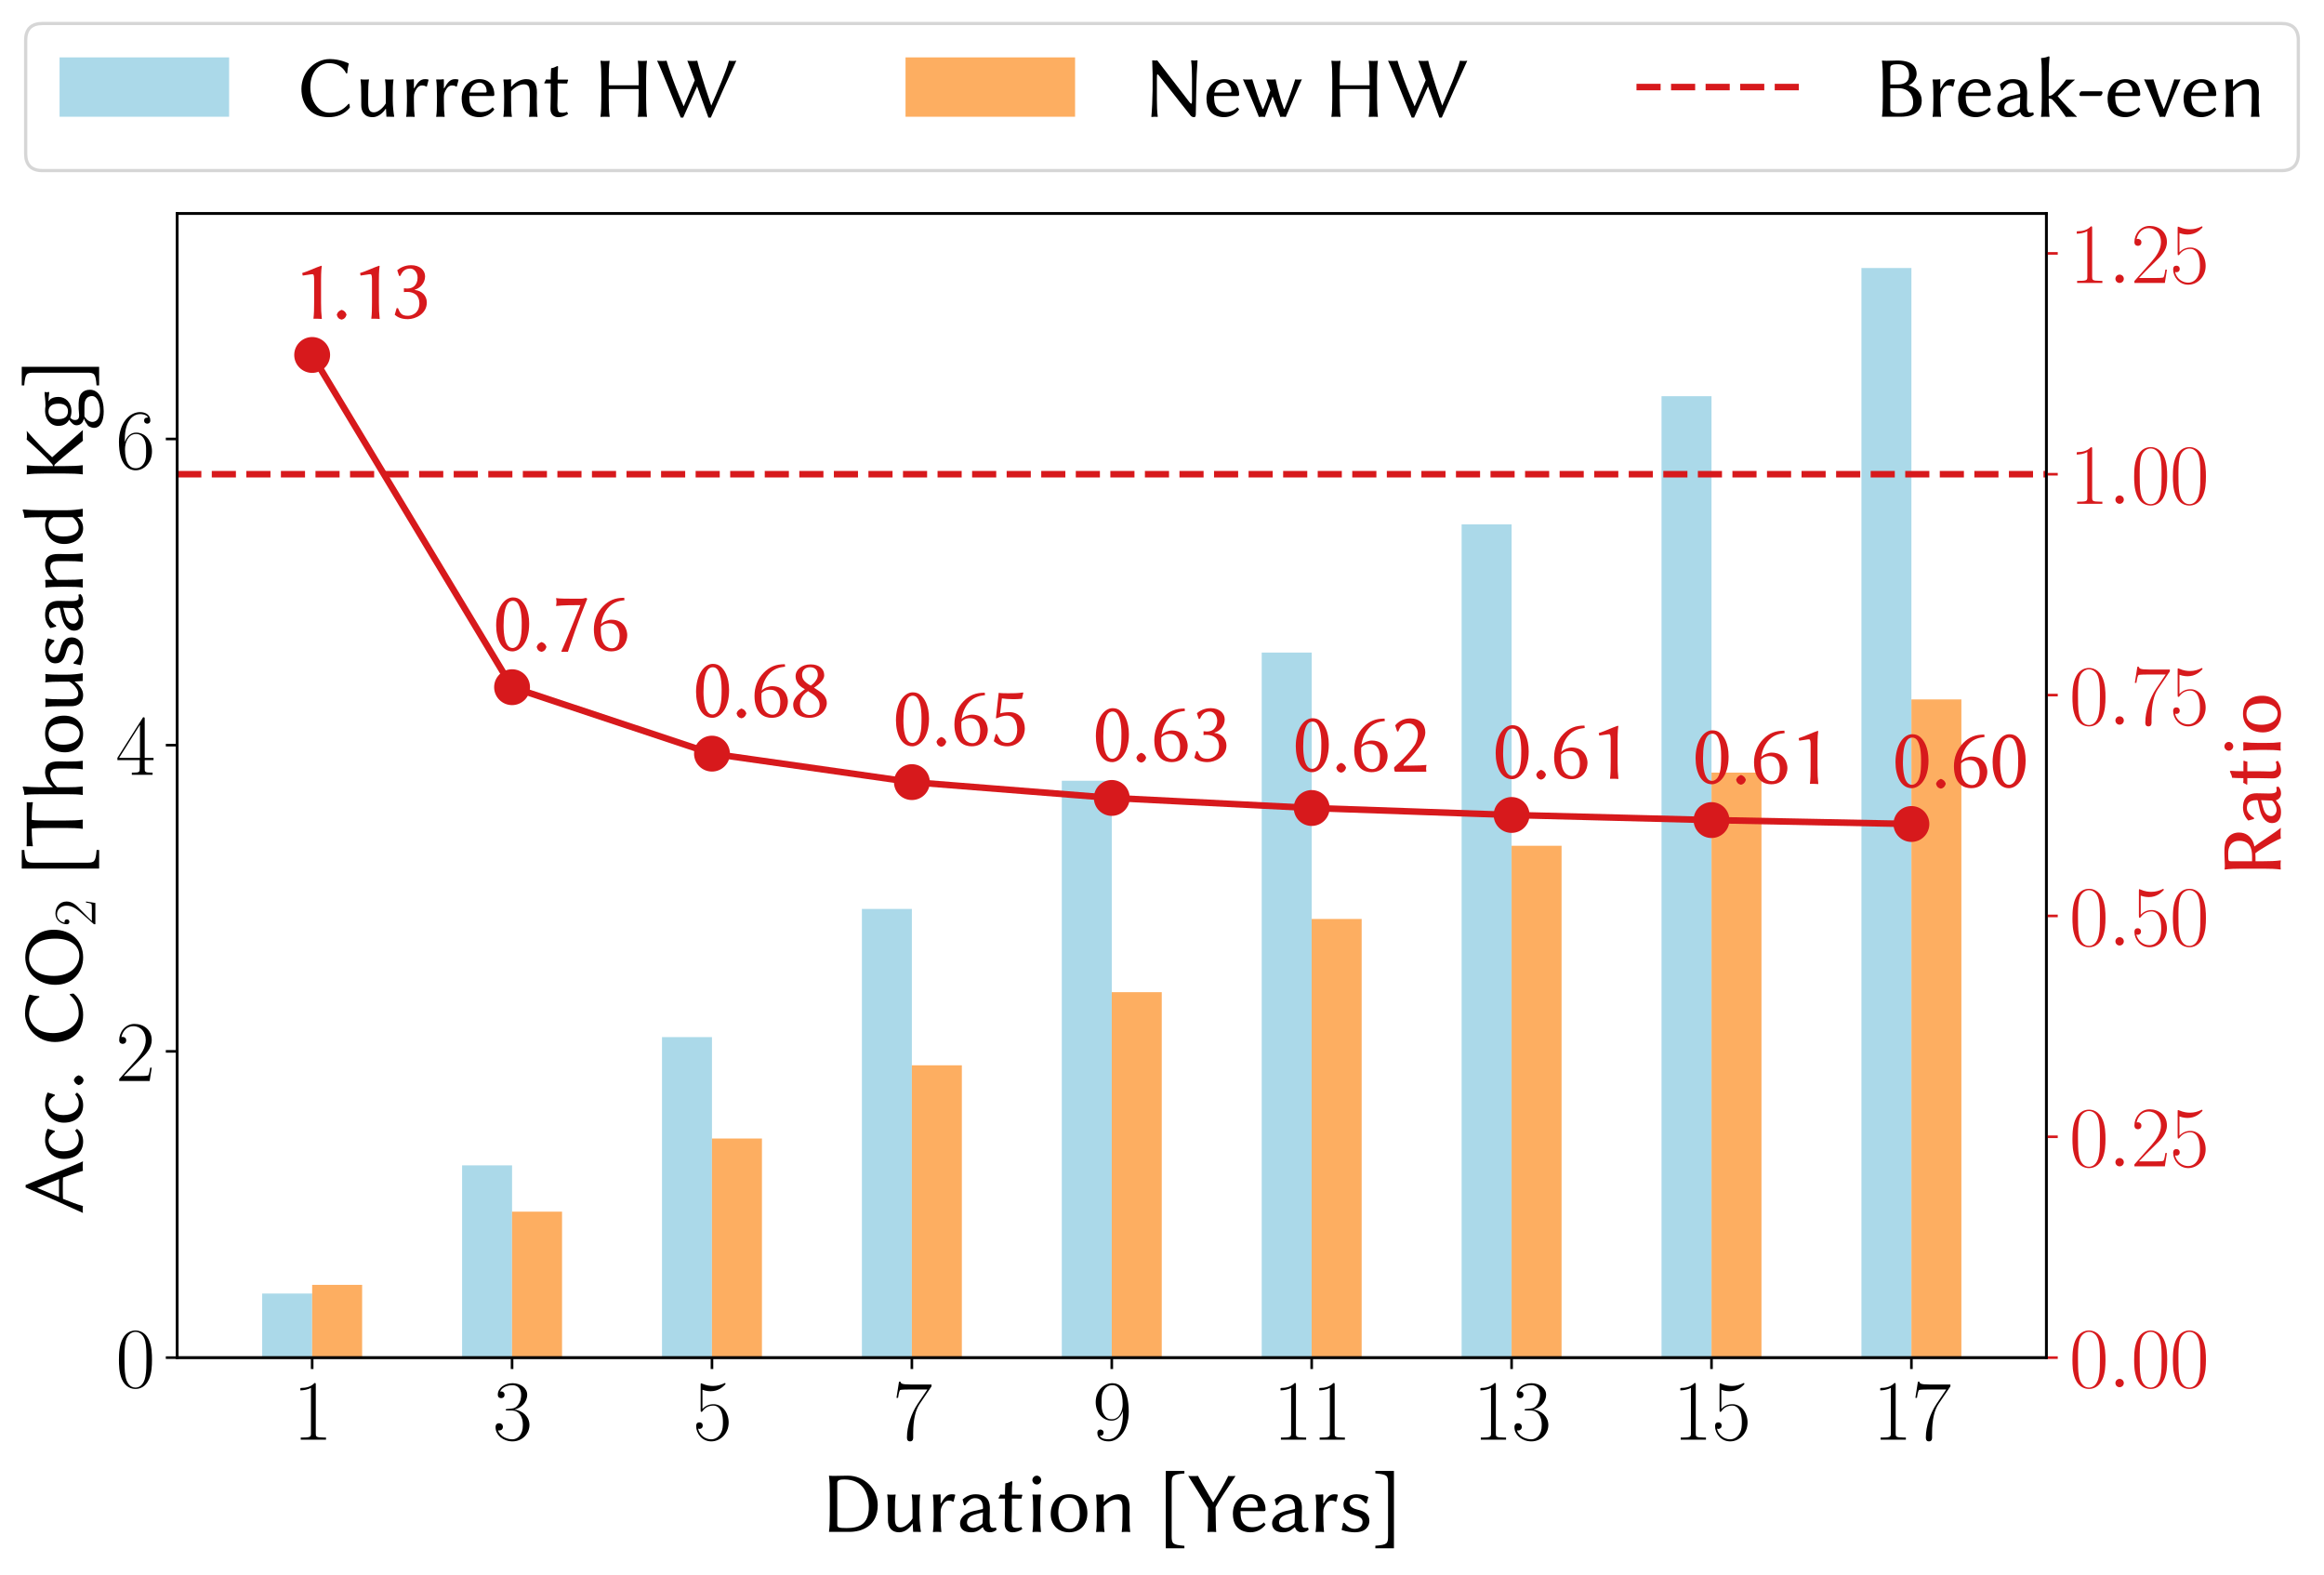<?xml version="1.0" encoding="utf-8" standalone="no"?>
<!DOCTYPE svg PUBLIC "-//W3C//DTD SVG 1.1//EN"
  "http://www.w3.org/Graphics/SVG/1.1/DTD/svg11.dtd">
<svg xmlns:xlink="http://www.w3.org/1999/xlink" width="712.8pt" height="483.08pt" viewBox="0 0 712.8 483.08" xmlns="http://www.w3.org/2000/svg" version="1.1">
 <defs>
  <style type="text/css">*{stroke-linejoin: round; stroke-linecap: butt}</style>
 </defs>
 <g id="figure_1">
  <g id="patch_1">
   <path d="M 0 483.08 
L 712.8 483.08 
L 712.8 -0 
L 0 -0 
z
" style="fill: #ffffff"/>
  </g>
  <g id="axes_1">
   <g id="patch_2">
    <path d="M 54.357 416.325 
L 627.639 416.325 
L 627.639 65.48 
L 54.357 65.48 
z
" style="fill: #ffffff"/>
   </g>
   <g id="patch_3">
    <path d="M 80.415 416.325 
L 95.744 416.325 
L 95.744 396.67 
L 80.415 396.67 
z
" clip-path="url(#p9c32735d4b)" style="fill: #abd9e9"/>
   </g>
   <g id="patch_4">
    <path d="M 141.729 416.325 
L 157.057 416.325 
L 157.057 357.36 
L 141.729 357.36 
z
" clip-path="url(#p9c32735d4b)" style="fill: #abd9e9"/>
   </g>
   <g id="patch_5">
    <path d="M 203.042 416.325 
L 218.371 416.325 
L 218.371 318.049 
L 203.042 318.049 
z
" clip-path="url(#p9c32735d4b)" style="fill: #abd9e9"/>
   </g>
   <g id="patch_6">
    <path d="M 264.356 416.325 
L 279.684 416.325 
L 279.684 278.739 
L 264.356 278.739 
z
" clip-path="url(#p9c32735d4b)" style="fill: #abd9e9"/>
   </g>
   <g id="patch_7">
    <path d="M 325.669 416.325 
L 340.998 416.325 
L 340.998 239.428 
L 325.669 239.428 
z
" clip-path="url(#p9c32735d4b)" style="fill: #abd9e9"/>
   </g>
   <g id="patch_8">
    <path d="M 386.983 416.325 
L 402.311 416.325 
L 402.311 200.118 
L 386.983 200.118 
z
" clip-path="url(#p9c32735d4b)" style="fill: #abd9e9"/>
   </g>
   <g id="patch_9">
    <path d="M 448.297 416.325 
L 463.625 416.325 
L 463.625 160.808 
L 448.297 160.808 
z
" clip-path="url(#p9c32735d4b)" style="fill: #abd9e9"/>
   </g>
   <g id="patch_10">
    <path d="M 509.61 416.325 
L 524.939 416.325 
L 524.939 121.497 
L 509.61 121.497 
z
" clip-path="url(#p9c32735d4b)" style="fill: #abd9e9"/>
   </g>
   <g id="patch_11">
    <path d="M 570.924 416.325 
L 586.252 416.325 
L 586.252 82.187 
L 570.924 82.187 
z
" clip-path="url(#p9c32735d4b)" style="fill: #abd9e9"/>
   </g>
   <g id="patch_12">
    <path d="M 95.744 416.325 
L 111.072 416.325 
L 111.072 394.017 
L 95.744 394.017 
z
" clip-path="url(#p9c32735d4b)" style="fill: #fdae61"/>
   </g>
   <g id="patch_13">
    <path d="M 157.057 416.325 
L 172.386 416.325 
L 172.386 371.576 
L 157.057 371.576 
z
" clip-path="url(#p9c32735d4b)" style="fill: #fdae61"/>
   </g>
   <g id="patch_14">
    <path d="M 218.371 416.325 
L 233.699 416.325 
L 233.699 349.135 
L 218.371 349.135 
z
" clip-path="url(#p9c32735d4b)" style="fill: #fdae61"/>
   </g>
   <g id="patch_15">
    <path d="M 279.684 416.325 
L 295.013 416.325 
L 295.013 326.694 
L 279.684 326.694 
z
" clip-path="url(#p9c32735d4b)" style="fill: #fdae61"/>
   </g>
   <g id="patch_16">
    <path d="M 340.998 416.325 
L 356.326 416.325 
L 356.326 304.253 
L 340.998 304.253 
z
" clip-path="url(#p9c32735d4b)" style="fill: #fdae61"/>
   </g>
   <g id="patch_17">
    <path d="M 402.311 416.325 
L 417.64 416.325 
L 417.64 281.813 
L 402.311 281.813 
z
" clip-path="url(#p9c32735d4b)" style="fill: #fdae61"/>
   </g>
   <g id="patch_18">
    <path d="M 463.625 416.325 
L 478.953 416.325 
L 478.953 259.372 
L 463.625 259.372 
z
" clip-path="url(#p9c32735d4b)" style="fill: #fdae61"/>
   </g>
   <g id="patch_19">
    <path d="M 524.939 416.325 
L 540.267 416.325 
L 540.267 236.931 
L 524.939 236.931 
z
" clip-path="url(#p9c32735d4b)" style="fill: #fdae61"/>
   </g>
   <g id="patch_20">
    <path d="M 586.252 416.325 
L 601.58 416.325 
L 601.58 214.49 
L 586.252 214.49 
z
" clip-path="url(#p9c32735d4b)" style="fill: #fdae61"/>
   </g>
   <g id="matplotlib.axis_1">
    <g id="xtick_1">
     <g id="line2d_1">
      <defs>
       <path id="m57092af7a9" d="M 0 0 
L 0 3.5 
" style="stroke: #000000; stroke-width: 0.8"/>
      </defs>
      <g>
       <use xlink:href="#m57092af7a9" x="95.744" y="416.325" style="stroke: #000000; stroke-width: 0.8"/>
      </g>
     </g>
     <g id="text_1">
      <!-- $\mathdefault{1}$ -->
      <g transform="translate(89.804 441.489) scale(0.26 -0.26)">
       <defs>
        <path id="CMR17-31" d="M 1702 4058 
C 1702 4192 1696 4192 1606 4192 
C 1357 3916 979 3827 621 3827 
C 602 3827 570 3827 563 3808 
C 557 3795 557 3782 557 3648 
C 755 3648 1088 3686 1344 3839 
L 1344 461 
C 1344 236 1331 160 781 160 
L 589 160 
L 589 0 
C 896 0 1216 0 1523 0 
C 1830 0 2150 0 2458 0 
L 2458 160 
L 2266 160 
C 1715 160 1702 230 1702 458 
L 1702 4058 
z
" transform="scale(0.016)"/>
       </defs>
       <use xlink:href="#CMR17-31" transform="scale(0.996)"/>
      </g>
     </g>
    </g>
    <g id="xtick_2">
     <g id="line2d_2">
      <g>
       <use xlink:href="#m57092af7a9" x="157.057" y="416.325" style="stroke: #000000; stroke-width: 0.8"/>
      </g>
     </g>
     <g id="text_2">
      <!-- $\mathdefault{3}$ -->
      <g transform="translate(151.117 441.489) scale(0.26 -0.26)">
       <defs>
        <path id="CMR17-33" d="M 1414 2157 
C 1984 2157 2234 1662 2234 1090 
C 2234 320 1824 25 1453 25 
C 1114 25 563 194 390 693 
C 422 680 454 680 486 680 
C 640 680 755 782 755 948 
C 755 1133 614 1216 486 1216 
C 378 1216 211 1165 211 926 
C 211 335 787 -128 1466 -128 
C 2176 -128 2720 430 2720 1085 
C 2720 1707 2208 2157 1600 2227 
C 2086 2328 2554 2756 2554 3329 
C 2554 3820 2048 4179 1472 4179 
C 890 4179 378 3829 378 3329 
C 378 3110 544 3072 627 3072 
C 762 3072 877 3155 877 3321 
C 877 3486 762 3569 627 3569 
C 602 3569 570 3569 544 3557 
C 730 3959 1235 4032 1459 4032 
C 1683 4032 2106 3925 2106 3320 
C 2106 3143 2080 2828 1862 2550 
C 1670 2304 1453 2304 1242 2284 
C 1210 2284 1062 2269 1037 2269 
C 992 2263 966 2257 966 2208 
C 966 2163 973 2157 1101 2157 
L 1414 2157 
z
" transform="scale(0.016)"/>
       </defs>
       <use xlink:href="#CMR17-33" transform="scale(0.996)"/>
      </g>
     </g>
    </g>
    <g id="xtick_3">
     <g id="line2d_3">
      <g>
       <use xlink:href="#m57092af7a9" x="218.371" y="416.325" style="stroke: #000000; stroke-width: 0.8"/>
      </g>
     </g>
     <g id="text_3">
      <!-- $\mathdefault{5}$ -->
      <g transform="translate(212.431 441.489) scale(0.26 -0.26)">
       <defs>
        <path id="CMR17-35" d="M 730 3692 
C 794 3666 1056 3584 1325 3584 
C 1920 3584 2246 3911 2432 4100 
C 2432 4157 2432 4192 2394 4192 
C 2387 4192 2374 4192 2323 4163 
C 2099 4058 1837 3973 1517 3973 
C 1325 3973 1037 3999 723 4139 
C 653 4171 640 4171 634 4171 
C 602 4171 595 4164 595 4037 
L 595 2203 
C 595 2089 595 2057 659 2057 
C 691 2057 704 2070 736 2114 
C 941 2401 1222 2522 1542 2522 
C 1766 2522 2246 2382 2246 1289 
C 2246 1085 2246 715 2054 421 
C 1894 159 1645 25 1370 25 
C 947 25 518 320 403 814 
C 429 807 480 795 506 795 
C 589 795 749 840 749 1038 
C 749 1210 627 1280 506 1280 
C 358 1280 262 1190 262 1011 
C 262 454 704 -128 1382 -128 
C 2042 -128 2669 440 2669 1264 
C 2669 2030 2170 2624 1549 2624 
C 1222 2624 947 2503 730 2274 
L 730 3692 
z
" transform="scale(0.016)"/>
       </defs>
       <use xlink:href="#CMR17-35" transform="scale(0.996)"/>
      </g>
     </g>
    </g>
    <g id="xtick_4">
     <g id="line2d_4">
      <g>
       <use xlink:href="#m57092af7a9" x="279.684" y="416.325" style="stroke: #000000; stroke-width: 0.8"/>
      </g>
     </g>
     <g id="text_4">
      <!-- $\mathdefault{7}$ -->
      <g transform="translate(273.745 441.489) scale(0.26 -0.26)">
       <defs>
        <path id="CMR17-37" d="M 2886 3941 
L 2886 4081 
L 1382 4081 
C 634 4081 621 4165 595 4288 
L 480 4288 
L 294 3094 
L 410 3094 
C 429 3215 474 3540 550 3661 
C 589 3712 1062 3712 1171 3712 
L 2579 3712 
L 1869 2661 
C 1395 1954 1069 999 1069 165 
C 1069 89 1069 -128 1299 -128 
C 1530 -128 1530 89 1530 171 
L 1530 465 
C 1530 1508 1709 2196 2003 2636 
L 2886 3941 
z
" transform="scale(0.016)"/>
       </defs>
       <use xlink:href="#CMR17-37" transform="scale(0.996)"/>
      </g>
     </g>
    </g>
    <g id="xtick_5">
     <g id="line2d_5">
      <g>
       <use xlink:href="#m57092af7a9" x="340.998" y="416.325" style="stroke: #000000; stroke-width: 0.8"/>
      </g>
     </g>
     <g id="text_5">
      <!-- $\mathdefault{9}$ -->
      <g transform="translate(335.058 441.489) scale(0.26 -0.26)">
       <defs>
        <path id="CMR17-39" d="M 2253 1864 
C 2253 464 1670 31 1190 31 
C 1043 31 685 31 538 294 
C 704 268 826 357 826 518 
C 826 692 685 749 595 749 
C 538 749 365 723 365 506 
C 365 71 742 -128 1203 -128 
C 1939 -128 2688 674 2688 2073 
C 2688 3817 1971 4179 1485 4179 
C 851 4179 243 3628 243 2778 
C 243 1991 762 1408 1414 1408 
C 1952 1408 2189 1903 2253 2112 
L 2253 1864 
z
M 1427 1510 
C 1254 1510 1011 1542 813 1922 
C 678 2169 678 2461 678 2771 
C 678 3146 678 3405 858 3684 
C 947 3817 1114 4032 1485 4032 
C 2240 4032 2240 2885 2240 2632 
C 2240 2182 2035 1510 1427 1510 
z
" transform="scale(0.016)"/>
       </defs>
       <use xlink:href="#CMR17-39" transform="scale(0.996)"/>
      </g>
     </g>
    </g>
    <g id="xtick_6">
     <g id="line2d_6">
      <g>
       <use xlink:href="#m57092af7a9" x="402.311" y="416.325" style="stroke: #000000; stroke-width: 0.8"/>
      </g>
     </g>
     <g id="text_6">
      <!-- $\mathdefault{11}$ -->
      <g transform="translate(390.432 441.489) scale(0.26 -0.26)">
       <use xlink:href="#CMR17-31" transform="scale(0.996)"/>
       <use xlink:href="#CMR17-31" transform="translate(45.69 0) scale(0.996)"/>
      </g>
     </g>
    </g>
    <g id="xtick_7">
     <g id="line2d_7">
      <g>
       <use xlink:href="#m57092af7a9" x="463.625" y="416.325" style="stroke: #000000; stroke-width: 0.8"/>
      </g>
     </g>
     <g id="text_7">
      <!-- $\mathdefault{13}$ -->
      <g transform="translate(451.745 441.489) scale(0.26 -0.26)">
       <use xlink:href="#CMR17-31" transform="scale(0.996)"/>
       <use xlink:href="#CMR17-33" transform="translate(45.69 0) scale(0.996)"/>
      </g>
     </g>
    </g>
    <g id="xtick_8">
     <g id="line2d_8">
      <g>
       <use xlink:href="#m57092af7a9" x="524.939" y="416.325" style="stroke: #000000; stroke-width: 0.8"/>
      </g>
     </g>
     <g id="text_8">
      <!-- $\mathdefault{15}$ -->
      <g transform="translate(513.059 441.489) scale(0.26 -0.26)">
       <use xlink:href="#CMR17-31" transform="scale(0.996)"/>
       <use xlink:href="#CMR17-35" transform="translate(45.69 0) scale(0.996)"/>
      </g>
     </g>
    </g>
    <g id="xtick_9">
     <g id="line2d_9">
      <g>
       <use xlink:href="#m57092af7a9" x="586.252" y="416.325" style="stroke: #000000; stroke-width: 0.8"/>
      </g>
     </g>
     <g id="text_9">
      <!-- $\mathdefault{17}$ -->
      <g transform="translate(574.373 441.489) scale(0.26 -0.26)">
       <use xlink:href="#CMR17-31" transform="scale(0.996)"/>
       <use xlink:href="#CMR17-37" transform="translate(45.69 0) scale(0.996)"/>
      </g>
     </g>
    </g>
    <g id="text_10">
     <!-- Duration [Years] -->
     <g transform="translate(251.763 469.767) scale(0.26 -0.26)">
      <defs>
       <path id="LinBiolinumT-44" d="M 1216 538 
L 1216 3622 
C 1216 3846 1440 3878 1754 3878 
C 3136 3878 3552 2816 3552 1830 
C 3552 538 2816 282 1914 282 
C 1286 282 1216 334 1216 538 
z
M 941 4141 
C 723 4141 614 4160 614 4160 
L 602 4141 
C 653 3775 666 3338 666 2857 
L 666 1284 
C 666 803 653 346 602 0 
L 608 0 
C 608 0 717 0 941 0 
C 1395 0 1453 0 2112 0 
C 3014 0 4211 410 4211 1984 
C 4211 3174 3226 4160 1997 4160 
C 1587 4160 1350 4141 941 4141 
z
" transform="scale(0.016)"/>
       <path id="LinBiolinumT-75" d="M 2336 590 
L 2362 571 
L 2394 0 
C 2394 0 2400 0 2419 0 
C 2502 0 2579 0 2675 0 
C 2752 0 2874 0 2957 -4 
L 2970 15 
C 2918 290 2861 761 2861 1240 
L 2861 1604 
C 2861 2082 2867 2415 2918 2752 
L 2906 2765 
C 2829 2752 2682 2752 2605 2752 
C 2528 2752 2381 2752 2304 2772 
L 2291 2752 
C 2342 2392 2349 2094 2349 1613 
L 2349 992 
C 2157 669 1786 327 1472 327 
C 1254 327 1043 397 1043 986 
L 1043 1613 
C 1043 2088 1050 2417 1101 2752 
L 1088 2765 
C 1011 2752 864 2752 787 2752 
C 710 2752 563 2752 486 2772 
L 474 2752 
C 525 2391 531 2092 531 1611 
L 531 849 
C 531 412 736 -32 1370 -32 
C 1766 -32 2125 263 2336 590 
z
" transform="scale(0.016)"/>
       <path id="LinBiolinumT-72" d="M 1069 2114 
L 1069 2718 
C 1069 2765 1062 2778 1030 2778 
C 890 2752 659 2752 512 2759 
L 499 2739 
C 544 2466 557 1981 557 1503 
L 557 1152 
C 557 675 550 350 499 6 
L 512 -13 
C 589 0 736 0 813 0 
C 890 0 1037 0 1114 -13 
L 1126 6 
C 1082 366 1069 662 1069 1141 
L 1069 1470 
C 1069 1734 1152 1886 1286 2095 
C 1382 2233 1523 2315 1645 2315 
C 1773 2315 1894 2303 1978 2227 
L 2029 2240 
L 2157 2738 
L 2131 2755 
C 2022 2776 2016 2784 1901 2784 
C 1555 2784 1370 2586 1088 2101 
L 1069 2114 
z
" transform="scale(0.016)"/>
       <path id="LinBiolinumT-61" d="M 1984 1442 
L 1958 700 
C 1958 619 1920 576 1869 538 
C 1690 407 1472 295 1280 295 
C 992 295 806 482 806 675 
C 806 956 941 1168 1440 1299 
L 1984 1442 
z
M 1984 339 
C 2061 90 2246 -32 2483 -32 
C 2643 -32 2842 6 2995 167 
L 2944 326 
C 2874 301 2822 295 2771 295 
C 2707 295 2624 301 2586 339 
C 2522 395 2477 551 2477 826 
C 2477 1008 2496 1702 2496 1771 
C 2496 2614 1926 2784 1440 2784 
C 954 2784 659 2547 499 2414 
L 480 2389 
L 589 1971 
L 672 1965 
C 851 2245 1069 2495 1376 2495 
C 1606 2495 1990 2464 1990 1760 
C 1990 1716 1965 1692 1946 1685 
L 1350 1554 
C 698 1409 288 1071 288 645 
C 288 181 614 -32 1088 -32 
C 1440 -32 1619 51 1958 339 
L 1984 339 
z
" transform="scale(0.016)"/>
       <path id="LinBiolinumT-74" d="M 608 2752 
C 480 2752 339 2752 262 2765 
C 218 2663 186 2599 122 2502 
L 154 2464 
C 262 2464 461 2464 608 2464 
L 608 1599 
C 608 1219 589 764 589 575 
C 589 164 858 -32 1152 -32 
C 1421 -32 1626 31 1894 203 
L 1818 361 
C 1619 285 1472 285 1312 310 
C 1158 335 1101 487 1101 828 
C 1101 1018 1120 1289 1120 1668 
L 1120 2464 
L 1363 2464 
C 1517 2464 1741 2464 1824 2458 
C 1843 2561 1862 2624 1901 2720 
L 1869 2752 
C 1754 2752 1568 2752 1421 2752 
L 1120 2752 
C 1120 3233 1126 3317 1152 3689 
C 1152 3734 1133 3753 1094 3753 
C 934 3689 858 3618 646 3593 
L 634 3573 
C 621 3349 608 3124 608 2752 
z
" transform="scale(0.016)"/>
       <path id="LinBiolinumT-69" d="M 512 3833 
C 512 3660 666 3506 838 3506 
C 1011 3506 1165 3660 1165 3833 
C 1165 4006 1011 4160 838 4160 
C 666 4160 512 4006 512 3833 
z
M 576 1506 
L 576 1155 
C 576 676 563 351 518 6 
L 531 -13 
C 608 0 755 0 832 0 
C 909 0 1056 0 1133 -13 
L 1146 6 
C 1101 370 1088 670 1088 1155 
L 1088 1609 
C 1088 2088 1107 2318 1146 2707 
C 1146 2759 1139 2765 1088 2765 
C 941 2752 666 2752 531 2765 
L 518 2745 
C 557 2471 576 1985 576 1506 
z
" transform="scale(0.016)"/>
       <path id="LinBiolinumT-6f" d="M 243 1316 
C 243 563 749 -32 1600 -32 
C 2445 -32 2957 551 2957 1373 
C 2957 2226 2490 2784 1626 2784 
C 787 2784 243 2207 243 1316 
z
M 1581 2527 
C 2259 2527 2394 2015 2394 1260 
C 2394 668 2086 224 1658 224 
C 979 224 806 942 806 1423 
C 806 1966 979 2527 1581 2527 
z
" transform="scale(0.016)"/>
       <path id="LinBiolinumT-6e" d="M 2944 1144 
C 2944 1348 2957 1581 2957 1784 
C 2957 2442 2739 2784 2163 2784 
C 1920 2784 1466 2688 1056 2210 
L 1043 2231 
L 1043 2717 
C 1043 2765 1037 2778 1005 2778 
C 864 2752 634 2752 486 2759 
L 474 2739 
C 518 2466 531 1981 531 1503 
L 531 1152 
C 531 675 525 350 474 6 
L 486 -13 
C 563 0 710 0 787 0 
C 864 0 1011 0 1088 -13 
L 1101 6 
C 1050 366 1043 662 1043 1142 
L 1043 1881 
C 1370 2260 1741 2399 1971 2399 
C 2298 2399 2432 2273 2432 1761 
L 2432 1142 
C 2432 668 2419 347 2374 6 
L 2387 -13 
C 2464 0 2611 0 2688 0 
C 2765 0 2912 0 2989 -13 
L 3002 6 
C 2950 367 2944 664 2944 1144 
z
" transform="scale(0.016)"/>
       <path id="LinBiolinumT-5b" d="M 704 -1216 
L 2080 -1216 
L 2080 -1030 
C 1197 -960 1139 -864 1139 -307 
L 1139 3604 
C 1139 4160 1203 4256 2080 4320 
L 2080 4512 
L 704 4512 
L 704 -1216 
z
" transform="scale(0.016)"/>
       <path id="LinBiolinumT-59" d="M 2131 1828 
C 2394 2338 2835 2963 3610 4141 
C 3526 4128 3418 4128 3341 4128 
C 3258 4128 3149 4128 3072 4141 
C 2752 3472 2323 2758 1952 2179 
C 1549 2873 1178 3472 832 4141 
C 723 4128 576 4128 467 4128 
C 358 4128 211 4128 102 4141 
C 358 3758 1338 2178 1581 1764 
C 1581 1137 1568 339 1536 -13 
C 1613 0 1779 0 1856 0 
C 1933 0 2099 0 2176 -13 
C 2150 294 2138 1195 2131 1828 
z
" transform="scale(0.016)"/>
       <path id="LinBiolinumT-65" d="M 800 1792 
C 909 2399 1331 2527 1530 2527 
C 1786 2527 2067 2311 2067 1874 
C 2067 1821 2042 1792 1978 1792 
L 800 1792 
z
M 2509 700 
C 2285 456 1984 346 1632 346 
C 1414 346 1114 431 934 715 
C 819 895 781 1160 781 1535 
L 2522 1535 
C 2592 1535 2637 1572 2637 1638 
C 2637 2147 2374 2784 1530 2784 
C 870 2784 218 2263 218 1341 
C 218 984 294 633 506 382 
C 723 124 1094 -32 1523 -32 
C 1984 -32 2394 205 2637 540 
L 2509 700 
z
" transform="scale(0.016)"/>
       <path id="LinBiolinumT-73" d="M 320 668 
L 211 141 
C 576 13 934 -32 1178 -32 
C 2061 -32 2266 481 2266 826 
C 2266 1338 1850 1539 1395 1645 
C 1152 1701 800 1820 800 2133 
C 800 2389 1011 2527 1286 2527 
C 1619 2527 1824 2271 1971 2103 
L 2061 2109 
L 2189 2572 
L 2176 2591 
C 1990 2687 1638 2784 1312 2784 
C 838 2784 346 2539 346 2020 
C 346 1520 730 1357 1114 1250 
C 1485 1151 1760 1050 1760 744 
C 1760 412 1510 224 1171 224 
C 864 224 595 428 416 668 
L 320 668 
z
" transform="scale(0.016)"/>
       <path id="LinBiolinumT-5d" d="M 1606 4512 
L 230 4512 
L 230 4326 
C 1114 4255 1171 4159 1171 3603 
L 1171 -308 
C 1171 -864 1107 -960 230 -1024 
L 230 -1216 
L 1606 -1216 
L 1606 4512 
z
" transform="scale(0.016)"/>
      </defs>
      <use xlink:href="#LinBiolinumT-44" transform="scale(0.996)"/>
      <use xlink:href="#LinBiolinumT-75" transform="translate(70.735 0) scale(0.996)"/>
      <use xlink:href="#LinBiolinumT-72" transform="translate(124.234 0) scale(0.996)"/>
      <use xlink:href="#LinBiolinumT-61" transform="translate(159.601 0) scale(0.996)"/>
      <use xlink:href="#LinBiolinumT-74" transform="translate(207.522 0) scale(0.996)"/>
      <use xlink:href="#LinBiolinumT-69" transform="translate(241.395 0) scale(0.996)"/>
      <use xlink:href="#LinBiolinumT-6f" transform="translate(267.298 0) scale(0.996)"/>
      <use xlink:href="#LinBiolinumT-6e" transform="translate(317.111 0) scale(0.996)"/>
      <use xlink:href="#LinBiolinumT-5b" transform="translate(395.716 0) scale(0.996)"/>
      <use xlink:href="#LinBiolinumT-59" transform="translate(431.681 0) scale(0.996)"/>
      <use xlink:href="#LinBiolinumT-65" transform="translate(482.59 0) scale(0.996)"/>
      <use xlink:href="#LinBiolinumT-61" transform="translate(527.721 0) scale(0.996)"/>
      <use xlink:href="#LinBiolinumT-72" transform="translate(575.641 0) scale(0.996)"/>
      <use xlink:href="#LinBiolinumT-73" transform="translate(611.009 0) scale(0.996)"/>
      <use xlink:href="#LinBiolinumT-5d" transform="translate(650.461 0) scale(0.996)"/>
     </g>
    </g>
   </g>
   <g id="matplotlib.axis_2">
    <g id="ytick_1">
     <g id="line2d_10">
      <defs>
       <path id="m3e68135ae1" d="M 0 0 
L -3.5 0 
" style="stroke: #000000; stroke-width: 0.8"/>
      </defs>
      <g>
       <use xlink:href="#m3e68135ae1" x="54.357" y="416.325" style="stroke: #000000; stroke-width: 0.8"/>
      </g>
     </g>
     <g id="text_11">
      <!-- $\mathdefault{0}$ -->
      <g transform="translate(35.477 425.407) scale(0.26 -0.26)">
       <defs>
        <path id="CMR17-30" d="M 2688 2025 
C 2688 2416 2682 3080 2413 3591 
C 2176 4039 1798 4198 1466 4198 
C 1158 4198 768 4058 525 3597 
C 269 3118 243 2524 243 2025 
C 243 1661 250 1106 448 619 
C 723 -39 1216 -128 1466 -128 
C 1760 -128 2208 -7 2470 600 
C 2662 1042 2688 1559 2688 2025 
z
M 1466 -26 
C 1056 -26 813 325 723 812 
C 653 1188 653 1738 653 2096 
C 653 2588 653 2997 736 3387 
C 858 3929 1216 4096 1466 4096 
C 1728 4096 2067 3923 2189 3400 
C 2272 3036 2278 2607 2278 2096 
C 2278 1680 2278 1169 2202 792 
C 2067 95 1690 -26 1466 -26 
z
" transform="scale(0.016)"/>
       </defs>
       <use xlink:href="#CMR17-30" transform="scale(0.996)"/>
      </g>
     </g>
    </g>
    <g id="ytick_2">
     <g id="line2d_11">
      <g>
       <use xlink:href="#m3e68135ae1" x="54.357" y="322.421" style="stroke: #000000; stroke-width: 0.8"/>
      </g>
     </g>
     <g id="text_12">
      <!-- $\mathdefault{2}$ -->
      <g transform="translate(35.477 331.503) scale(0.26 -0.26)">
       <defs>
        <path id="CMR17-32" d="M 2669 989 
L 2554 989 
C 2490 536 2438 459 2413 420 
C 2381 369 1920 369 1830 369 
L 602 369 
C 832 619 1280 1072 1824 1597 
C 2214 1967 2669 2402 2669 3035 
C 2669 3790 2067 4224 1395 4224 
C 691 4224 262 3604 262 3030 
C 262 2780 448 2748 525 2748 
C 589 2748 781 2787 781 3010 
C 781 3207 614 3264 525 3264 
C 486 3264 448 3258 422 3245 
C 544 3790 915 4058 1306 4058 
C 1862 4058 2227 3617 2227 3035 
C 2227 2479 1901 2000 1536 1584 
L 262 146 
L 262 0 
L 2515 0 
L 2669 989 
z
" transform="scale(0.016)"/>
       </defs>
       <use xlink:href="#CMR17-32" transform="scale(0.996)"/>
      </g>
     </g>
    </g>
    <g id="ytick_3">
     <g id="line2d_12">
      <g>
       <use xlink:href="#m3e68135ae1" x="54.357" y="228.517" style="stroke: #000000; stroke-width: 0.8"/>
      </g>
     </g>
     <g id="text_13">
      <!-- $\mathdefault{4}$ -->
      <g transform="translate(35.477 237.599) scale(0.26 -0.26)">
       <defs>
        <path id="CMR17-34" d="M 2150 4122 
C 2150 4256 2144 4256 2029 4256 
L 128 1254 
L 128 1088 
L 1779 1088 
L 1779 457 
C 1779 224 1766 160 1318 160 
L 1197 160 
L 1197 0 
C 1402 0 1747 0 1965 0 
C 2182 0 2528 0 2733 0 
L 2733 160 
L 2611 160 
C 2163 160 2150 224 2150 457 
L 2150 1088 
L 2803 1088 
L 2803 1254 
L 2150 1254 
L 2150 4122 
z
M 1798 3703 
L 1798 1254 
L 256 1254 
L 1798 3703 
z
" transform="scale(0.016)"/>
       </defs>
       <use xlink:href="#CMR17-34" transform="scale(0.996)"/>
      </g>
     </g>
    </g>
    <g id="ytick_4">
     <g id="line2d_13">
      <g>
       <use xlink:href="#m3e68135ae1" x="54.357" y="134.613" style="stroke: #000000; stroke-width: 0.8"/>
      </g>
     </g>
     <g id="text_14">
      <!-- $\mathdefault{6}$ -->
      <g transform="translate(35.477 143.695) scale(0.26 -0.26)">
       <defs>
        <path id="CMR17-36" d="M 678 2176 
C 678 3690 1395 4032 1811 4032 
C 1946 4032 2272 4009 2400 3776 
C 2298 3776 2106 3776 2106 3553 
C 2106 3381 2246 3323 2336 3323 
C 2394 3323 2566 3348 2566 3560 
C 2566 3954 2246 4179 1805 4179 
C 1043 4179 243 3390 243 1984 
C 243 253 966 -128 1478 -128 
C 2099 -128 2688 427 2688 1283 
C 2688 2081 2170 2662 1517 2662 
C 1126 2662 838 2407 678 1960 
L 678 2176 
z
M 1478 25 
C 691 25 691 1200 691 1436 
C 691 1896 909 2560 1504 2560 
C 1613 2560 1926 2560 2138 2120 
C 2253 1870 2253 1609 2253 1289 
C 2253 944 2253 690 2118 434 
C 1978 171 1773 25 1478 25 
z
" transform="scale(0.016)"/>
       </defs>
       <use xlink:href="#CMR17-36" transform="scale(0.996)"/>
      </g>
     </g>
    </g>
    <g id="text_15">
     <!-- Acc. CO$_2$ [Thousand Kg] -->
     <g transform="translate(25.364 372.385) rotate(-90) scale(0.26 -0.26)">
      <defs>
       <path id="LinBiolinumT-41" d="M 2605 1754 
C 2394 1754 2131 1754 1939 1754 
C 1754 1754 1414 1754 1274 1754 
L 1946 3349 
L 1958 3349 
C 2221 2733 2432 2202 2605 1754 
z
M 1146 1459 
C 1306 1472 1754 1472 1971 1472 
C 2214 1472 2566 1472 2720 1459 
C 3034 621 3181 122 3219 -19 
C 3328 0 3430 0 3539 0 
C 3648 0 3814 0 3923 -19 
C 3603 630 2758 2819 2170 4224 
L 1990 4224 
C 1376 2799 749 1399 102 -19 
C 179 0 256 0 326 0 
C 397 0 538 0 614 -19 
C 717 371 915 902 1146 1459 
z
" transform="scale(0.016)"/>
       <path id="LinBiolinumT-63" d="M 1600 2527 
C 1850 2527 2074 2352 2240 2066 
L 2323 2073 
L 2470 2585 
L 2458 2604 
C 2259 2707 1926 2784 1606 2784 
C 941 2784 243 2250 243 1398 
C 243 526 749 -32 1530 -32 
C 1914 -32 2214 95 2470 420 
L 2349 551 
L 2323 551 
C 2080 339 1875 289 1638 289 
C 1171 289 806 700 806 1429 
C 806 2116 1178 2527 1600 2527 
z
" transform="scale(0.016)"/>
       <path id="LinBiolinumT-2e" d="M 346 282 
C 403 71 493 -19 691 -64 
L 717 -64 
C 896 -19 998 77 1062 282 
L 1062 308 
C 1005 487 902 590 717 654 
L 691 654 
C 499 577 403 481 346 308 
L 346 282 
z
" transform="scale(0.016)"/>
       <path id="LinBiolinumT-43" d="M 2432 4269 
C 1350 4269 333 3329 333 2060 
C 333 947 966 -32 2342 -32 
C 2931 -32 3488 155 3917 675 
C 3917 746 3904 888 3878 946 
L 3834 965 
C 3379 463 2995 295 2400 295 
C 1587 295 992 1178 992 2183 
C 992 3491 1818 3968 2342 3968 
C 2918 3968 3386 3736 3648 3208 
L 3725 3214 
C 3750 3542 3770 3659 3840 3929 
L 3827 3949 
C 3827 3949 3213 4269 2432 4269 
z
" transform="scale(0.016)"/>
       <path id="LinBiolinumT-4f" d="M 2272 3968 
C 3174 3968 3750 3352 3750 2019 
C 3750 872 3219 250 2490 250 
C 1722 250 992 898 992 2128 
C 992 3474 1658 3968 2272 3968 
z
M 4410 2141 
C 4410 3410 3507 4250 2355 4250 
C 1210 4250 333 3275 333 2019 
C 333 757 1261 -32 2362 -32 
C 3584 -32 4410 859 4410 2141 
z
" transform="scale(0.016)"/>
       <path id="LinBiolinumT-54" d="M 1453 2854 
L 1453 1286 
C 1453 806 1440 351 1389 6 
L 1402 -13 
C 1478 0 1651 0 1728 0 
C 1805 0 1978 0 2054 -13 
L 2067 6 
C 2016 371 2003 806 2003 1286 
L 2003 2854 
C 2003 2963 2010 3622 2054 3776 
C 2912 3776 3347 3686 3347 3686 
L 3360 3712 
C 3347 3809 3347 3958 3360 4141 
L 3347 4141 
C 3245 4141 3098 4141 2963 4141 
L 493 4141 
C 358 4141 211 4141 109 4154 
L 96 4135 
C 109 3955 109 3808 96 3712 
L 109 3686 
C 109 3686 544 3776 1402 3776 
C 1446 3622 1453 2963 1453 2854 
z
" transform="scale(0.016)"/>
       <path id="LinBiolinumT-68" d="M 1088 2230 
L 1088 3183 
C 1088 3657 1114 3990 1146 4381 
C 1146 4425 1126 4445 1088 4445 
C 928 4381 794 4336 531 4316 
L 518 4297 
C 570 4024 576 3547 576 3064 
L 576 1150 
C 576 680 570 362 518 6 
L 531 -13 
C 608 0 755 0 832 0 
C 909 0 1056 0 1133 -13 
L 1146 6 
C 1101 366 1088 662 1088 1142 
L 1088 1881 
C 1414 2260 1792 2399 2016 2399 
C 2342 2399 2477 2273 2477 1761 
L 2477 1142 
C 2477 668 2470 347 2419 6 
L 2432 -13 
C 2509 0 2656 0 2733 0 
C 2810 0 2957 0 3034 -13 
L 3046 6 
C 2995 367 2989 664 2989 1144 
C 2989 1348 3002 1581 3002 1784 
C 3002 2442 2784 2784 2208 2784 
C 1965 2784 1510 2688 1101 2210 
L 1088 2230 
z
" transform="scale(0.016)"/>
       <path id="LinBiolinumT-64" d="M 2310 744 
C 2080 457 1786 301 1523 301 
C 1178 301 883 638 883 1417 
C 883 2352 1395 2527 1702 2527 
C 2003 2527 2157 2402 2310 2165 
L 2310 744 
z
M 2310 384 
L 2323 384 
L 2355 12 
C 2355 -1 2374 -7 2413 -7 
C 2496 0 2541 0 2637 0 
C 2714 0 2835 0 2918 -7 
L 2931 12 
C 2880 285 2822 754 2822 1230 
L 2822 3187 
C 2822 3656 2848 3986 2880 4381 
C 2880 4425 2861 4445 2822 4445 
C 2662 4381 2528 4336 2266 4316 
L 2253 4297 
C 2304 4021 2310 3547 2310 3060 
L 2310 2643 
C 2163 2726 1901 2784 1773 2784 
C 941 2784 326 2219 326 1366 
C 326 595 794 -32 1485 -32 
C 1792 -32 2080 89 2310 384 
z
" transform="scale(0.016)"/>
       <path id="LinBiolinumT-4b" d="M 666 2850 
L 666 1284 
C 666 805 653 351 602 6 
L 614 -13 
C 691 0 864 0 941 0 
C 1018 0 1190 0 1267 -13 
L 1280 6 
C 1229 371 1216 805 1216 1285 
L 1216 2109 
C 1248 2103 1306 2090 1338 2064 
C 1600 1801 2515 693 3091 -19 
C 3200 0 3379 0 3488 0 
C 3610 0 3763 0 3885 -13 
L 1875 2256 
L 1875 2268 
C 2310 2773 3258 3655 3821 4147 
C 3718 4128 3590 4128 3494 4128 
C 3411 4128 3264 4128 3181 4147 
C 2611 3493 1920 2749 1357 2255 
C 1312 2217 1248 2204 1216 2197 
L 1216 2845 
C 1216 3326 1229 3788 1280 4128 
L 1267 4141 
C 1190 4128 1018 4128 941 4128 
C 864 4128 691 4128 614 4147 
L 602 4128 
C 653 3763 666 3329 666 2850 
z
" transform="scale(0.016)"/>
       <path id="LinBiolinumT-67" d="M 646 -701 
C 646 -488 838 -250 1062 -128 
C 1254 -128 1542 -128 1632 -128 
C 1939 -128 2138 -128 2310 -230 
C 2496 -338 2560 -523 2560 -689 
C 2560 -1077 2035 -1280 1485 -1280 
C 1069 -1280 646 -1139 646 -701 
z
M 2496 1789 
C 2496 2231 2323 2437 2176 2533 
C 2368 2533 2579 2503 2842 2475 
L 2861 2494 
C 2848 2551 2842 2601 2842 2658 
C 2842 2714 2848 2765 2861 2821 
L 2842 2821 
C 2534 2821 2310 2752 1830 2752 
C 1715 2773 1574 2784 1440 2784 
C 934 2784 352 2442 352 1805 
C 352 1321 627 1102 806 999 
C 621 871 397 686 397 468 
C 397 205 550 -25 896 -83 
C 717 -160 518 -282 352 -410 
C 269 -531 205 -710 205 -832 
C 205 -1338 755 -1556 1434 -1556 
C 2432 -1556 3027 -1139 3027 -537 
C 3027 -255 2938 -57 2758 97 
C 2515 302 2080 302 1856 302 
C 1747 302 1491 302 1344 278 
C 1254 271 1190 263 1158 263 
C 979 263 787 289 787 564 
C 787 692 819 800 960 922 
C 1043 877 1242 832 1434 832 
C 2099 832 2496 1281 2496 1789 
z
M 1997 1781 
C 1997 1390 1837 1089 1453 1089 
C 992 1089 851 1390 851 1834 
C 851 2257 1043 2533 1414 2533 
C 1830 2533 1997 2238 1997 1781 
z
" transform="scale(0.016)"/>
      </defs>
      <use xlink:href="#LinBiolinumT-41" transform="scale(0.996)"/>
      <use xlink:href="#LinBiolinumT-63" transform="translate(61.469 0) scale(0.996)"/>
      <use xlink:href="#LinBiolinumT-63" transform="translate(104.209 0) scale(0.996)"/>
      <use xlink:href="#LinBiolinumT-2e" transform="translate(146.949 0) scale(0.996)"/>
      <use xlink:href="#LinBiolinumT-43" transform="translate(197.928 0) scale(0.996)"/>
      <use xlink:href="#LinBiolinumT-4f" transform="translate(265.375 0) scale(0.996)"/>
      <use xlink:href="#CMR17-32" transform="translate(339.198 -14.944) scale(0.697)"/>
      <use xlink:href="#LinBiolinumT-5b" transform="translate(396.586 0) scale(0.996)"/>
      <use xlink:href="#LinBiolinumT-54" transform="translate(432.551 0) scale(0.996)"/>
      <use xlink:href="#LinBiolinumT-68" transform="translate(486.349 0) scale(0.996)"/>
      <use xlink:href="#LinBiolinumT-6f" transform="translate(541.044 0) scale(0.996)"/>
      <use xlink:href="#LinBiolinumT-75" transform="translate(590.857 0) scale(0.996)"/>
      <use xlink:href="#LinBiolinumT-73" transform="translate(644.357 0) scale(0.996)"/>
      <use xlink:href="#LinBiolinumT-61" transform="translate(683.809 0) scale(0.996)"/>
      <use xlink:href="#LinBiolinumT-6e" transform="translate(731.729 0) scale(0.996)"/>
      <use xlink:href="#LinBiolinumT-64" transform="translate(785.428 0) scale(0.996)"/>
      <use xlink:href="#LinBiolinumT-4b" transform="translate(863.136 0) scale(0.996)"/>
      <use xlink:href="#LinBiolinumT-67" transform="translate(924.307 0) scale(0.996)"/>
      <use xlink:href="#LinBiolinumT-5d" transform="translate(974.02 0) scale(0.996)"/>
     </g>
    </g>
   </g>
   <g id="patch_21">
    <path d="M 54.357 416.325 
L 54.357 65.48 
" style="fill: none; stroke: #000000; stroke-width: 0.8; stroke-linejoin: miter; stroke-linecap: square"/>
   </g>
   <g id="patch_22">
    <path d="M 627.639 416.325 
L 627.639 65.48 
" style="fill: none; stroke: #000000; stroke-width: 0.8; stroke-linejoin: miter; stroke-linecap: square"/>
   </g>
   <g id="patch_23">
    <path d="M 54.357 416.325 
L 627.639 416.325 
" style="fill: none; stroke: #000000; stroke-width: 0.8; stroke-linejoin: miter; stroke-linecap: square"/>
   </g>
   <g id="patch_24">
    <path d="M 54.357 65.48 
L 627.639 65.48 
" style="fill: none; stroke: #000000; stroke-width: 0.8; stroke-linejoin: miter; stroke-linecap: square"/>
   </g>
  </g>
  <g id="axes_2">
   <g id="matplotlib.axis_3">
    <g id="ytick_5">
     <g id="line2d_14">
      <defs>
       <path id="me8faae1852" d="M 0 0 
L 3.5 0 
" style="stroke: #d7191c; stroke-width: 0.8"/>
      </defs>
      <g>
       <use xlink:href="#me8faae1852" x="627.639" y="416.325" style="fill: #d7191c; stroke: #d7191c; stroke-width: 0.8"/>
      </g>
     </g>
     <g id="text_16">
      <!-- $\mathdefault{0.00}$ -->
      <g style="fill: #d7191c" transform="translate(634.639 425.407) scale(0.26 -0.26)">
       <defs>
        <path id="CMMI12-3a" d="M 1178 307 
C 1178 492 1024 619 870 619 
C 685 619 557 466 557 313 
C 557 128 710 0 864 0 
C 1050 0 1178 153 1178 307 
z
" transform="scale(0.016)"/>
       </defs>
       <use xlink:href="#CMR17-30" transform="scale(0.996)"/>
       <use xlink:href="#CMMI12-3a" transform="translate(45.69 0) scale(0.996)"/>
       <use xlink:href="#CMR17-30" transform="translate(72.788 0) scale(0.996)"/>
       <use xlink:href="#CMR17-30" transform="translate(118.478 0) scale(0.996)"/>
      </g>
     </g>
    </g>
    <g id="ytick_6">
     <g id="line2d_15">
      <g>
       <use xlink:href="#me8faae1852" x="627.639" y="348.599" style="fill: #d7191c; stroke: #d7191c; stroke-width: 0.8"/>
      </g>
     </g>
     <g id="text_17">
      <!-- $\mathdefault{0.25}$ -->
      <g style="fill: #d7191c" transform="translate(634.639 357.682) scale(0.26 -0.26)">
       <use xlink:href="#CMR17-30" transform="scale(0.996)"/>
       <use xlink:href="#CMMI12-3a" transform="translate(45.69 0) scale(0.996)"/>
       <use xlink:href="#CMR17-32" transform="translate(72.788 0) scale(0.996)"/>
       <use xlink:href="#CMR17-35" transform="translate(118.478 0) scale(0.996)"/>
      </g>
     </g>
    </g>
    <g id="ytick_7">
     <g id="line2d_16">
      <g>
       <use xlink:href="#me8faae1852" x="627.639" y="280.874" style="fill: #d7191c; stroke: #d7191c; stroke-width: 0.8"/>
      </g>
     </g>
     <g id="text_18">
      <!-- $\mathdefault{0.50}$ -->
      <g style="fill: #d7191c" transform="translate(634.639 289.956) scale(0.26 -0.26)">
       <use xlink:href="#CMR17-30" transform="scale(0.996)"/>
       <use xlink:href="#CMMI12-3a" transform="translate(45.69 0) scale(0.996)"/>
       <use xlink:href="#CMR17-35" transform="translate(72.788 0) scale(0.996)"/>
       <use xlink:href="#CMR17-30" transform="translate(118.478 0) scale(0.996)"/>
      </g>
     </g>
    </g>
    <g id="ytick_8">
     <g id="line2d_17">
      <g>
       <use xlink:href="#me8faae1852" x="627.639" y="213.148" style="fill: #d7191c; stroke: #d7191c; stroke-width: 0.8"/>
      </g>
     </g>
     <g id="text_19">
      <!-- $\mathdefault{0.75}$ -->
      <g style="fill: #d7191c" transform="translate(634.639 222.231) scale(0.26 -0.26)">
       <use xlink:href="#CMR17-30" transform="scale(0.996)"/>
       <use xlink:href="#CMMI12-3a" transform="translate(45.69 0) scale(0.996)"/>
       <use xlink:href="#CMR17-37" transform="translate(72.788 0) scale(0.996)"/>
       <use xlink:href="#CMR17-35" transform="translate(118.478 0) scale(0.996)"/>
      </g>
     </g>
    </g>
    <g id="ytick_9">
     <g id="line2d_18">
      <g>
       <use xlink:href="#me8faae1852" x="627.639" y="145.423" style="fill: #d7191c; stroke: #d7191c; stroke-width: 0.8"/>
      </g>
     </g>
     <g id="text_20">
      <!-- $\mathdefault{1.00}$ -->
      <g style="fill: #d7191c" transform="translate(634.639 154.505) scale(0.26 -0.26)">
       <use xlink:href="#CMR17-31" transform="scale(0.996)"/>
       <use xlink:href="#CMMI12-3a" transform="translate(45.69 0) scale(0.996)"/>
       <use xlink:href="#CMR17-30" transform="translate(72.788 0) scale(0.996)"/>
       <use xlink:href="#CMR17-30" transform="translate(118.478 0) scale(0.996)"/>
      </g>
     </g>
    </g>
    <g id="ytick_10">
     <g id="line2d_19">
      <g>
       <use xlink:href="#me8faae1852" x="627.639" y="77.697" style="fill: #d7191c; stroke: #d7191c; stroke-width: 0.8"/>
      </g>
     </g>
     <g id="text_21">
      <!-- $\mathdefault{1.25}$ -->
      <g style="fill: #d7191c" transform="translate(634.639 86.779) scale(0.26 -0.26)">
       <use xlink:href="#CMR17-31" transform="scale(0.996)"/>
       <use xlink:href="#CMMI12-3a" transform="translate(45.69 0) scale(0.996)"/>
       <use xlink:href="#CMR17-32" transform="translate(72.788 0) scale(0.996)"/>
       <use xlink:href="#CMR17-35" transform="translate(118.478 0) scale(0.996)"/>
      </g>
     </g>
    </g>
    <g id="text_22">
     <!-- Ratio -->
     <g style="fill: #d7191c" transform="translate(699.487 269.15) rotate(-90) scale(0.26 -0.26)">
      <defs>
       <path id="LinBiolinumT-52" d="M 1216 1855 
C 1440 1855 1638 1855 1811 1868 
C 1990 1654 2125 1403 2291 1138 
C 2522 763 2829 201 2899 -19 
C 3021 0 3162 0 3283 0 
C 3411 0 3539 0 3667 -19 
L 3680 0 
C 3360 370 2720 1394 2310 1939 
C 2483 1971 2611 2015 2701 2060 
C 3046 2231 3341 2561 3341 3081 
C 3341 3399 3232 3659 3002 3875 
C 2694 4160 2208 4160 1805 4160 
C 1645 4160 1133 4128 941 4128 
C 864 4128 691 4128 614 4147 
L 602 4128 
C 653 3763 666 3328 666 2848 
L 666 1280 
C 666 800 653 345 602 0 
L 614 -13 
C 691 0 864 0 941 0 
C 1018 0 1190 0 1267 -19 
L 1280 0 
C 1229 370 1216 811 1216 1298 
L 1216 1855 
z
M 1811 3878 
C 2202 3878 2726 3734 2726 3061 
C 2726 2299 2208 2112 1587 2112 
L 1216 2112 
L 1216 3630 
C 1216 3878 1235 3878 1811 3878 
z
" transform="scale(0.016)"/>
      </defs>
      <use xlink:href="#LinBiolinumT-52" transform="scale(0.996)"/>
      <use xlink:href="#LinBiolinumT-61" transform="translate(59.776 0) scale(0.996)"/>
      <use xlink:href="#LinBiolinumT-74" transform="translate(107.696 0) scale(0.996)"/>
      <use xlink:href="#LinBiolinumT-69" transform="translate(141.569 0) scale(0.996)"/>
      <use xlink:href="#LinBiolinumT-6f" transform="translate(167.472 0) scale(0.996)"/>
     </g>
    </g>
   </g>
   <g id="line2d_20">
    <path d="M 95.744 108.853 
L 157.057 210.736 
L 218.371 231.112 
L 279.684 239.845 
L 340.998 244.697 
L 402.311 247.784 
L 463.625 249.921 
L 524.939 251.489 
L 586.252 252.688 
" clip-path="url(#p9c32735d4b)" style="fill: none; stroke: #d7191c; stroke-width: 2; stroke-linecap: square"/>
    <defs>
     <path id="mbbacda5515" d="M 0 5 
C 1.326 5 2.598 4.473 3.536 3.536 
C 4.473 2.598 5 1.326 5 0 
C 5 -1.326 4.473 -2.598 3.536 -3.536 
C 2.598 -4.473 1.326 -5 0 -5 
C -1.326 -5 -2.598 -4.473 -3.536 -3.536 
C -4.473 -2.598 -5 -1.326 -5 0 
C -5 1.326 -4.473 2.598 -3.536 3.536 
C -2.598 4.473 -1.326 5 0 5 
z
" style="stroke: #d7191c"/>
    </defs>
    <g clip-path="url(#p9c32735d4b)">
     <use xlink:href="#mbbacda5515" x="95.744" y="108.853" style="fill: #d7191c; stroke: #d7191c"/>
     <use xlink:href="#mbbacda5515" x="157.057" y="210.736" style="fill: #d7191c; stroke: #d7191c"/>
     <use xlink:href="#mbbacda5515" x="218.371" y="231.112" style="fill: #d7191c; stroke: #d7191c"/>
     <use xlink:href="#mbbacda5515" x="279.684" y="239.845" style="fill: #d7191c; stroke: #d7191c"/>
     <use xlink:href="#mbbacda5515" x="340.998" y="244.697" style="fill: #d7191c; stroke: #d7191c"/>
     <use xlink:href="#mbbacda5515" x="402.311" y="247.784" style="fill: #d7191c; stroke: #d7191c"/>
     <use xlink:href="#mbbacda5515" x="463.625" y="249.921" style="fill: #d7191c; stroke: #d7191c"/>
     <use xlink:href="#mbbacda5515" x="524.939" y="251.489" style="fill: #d7191c; stroke: #d7191c"/>
     <use xlink:href="#mbbacda5515" x="586.252" y="252.688" style="fill: #d7191c; stroke: #d7191c"/>
    </g>
   </g>
   <g id="line2d_21">
    <path d="M 54.357 145.423 
L 627.639 145.423 
" clip-path="url(#p9c32735d4b)" style="fill: none; stroke-dasharray: 7.4,3.2; stroke-dashoffset: 0; stroke: #d7191c; stroke-width: 2"/>
   </g>
   <g id="patch_25">
    <path d="M 54.357 416.325 
L 54.357 65.48 
" style="fill: none; stroke: #000000; stroke-width: 0.8; stroke-linejoin: miter; stroke-linecap: square"/>
   </g>
   <g id="patch_26">
    <path d="M 627.639 416.325 
L 627.639 65.48 
" style="fill: none; stroke: #000000; stroke-width: 0.8; stroke-linejoin: miter; stroke-linecap: square"/>
   </g>
   <g id="patch_27">
    <path d="M 54.357 416.325 
L 627.639 416.325 
" style="fill: none; stroke: #000000; stroke-width: 0.8; stroke-linejoin: miter; stroke-linecap: square"/>
   </g>
   <g id="patch_28">
    <path d="M 54.357 65.48 
L 627.639 65.48 
" style="fill: none; stroke: #000000; stroke-width: 0.8; stroke-linejoin: miter; stroke-linecap: square"/>
   </g>
   <g id="text_23">
    <!-- 1.13 -->
    <g style="fill: #d7191c" transform="translate(89.827 97.74) scale(0.26 -0.26)">
     <defs>
      <path id="LinBiolinumT-31" d="M 2086 1214 
L 2086 2845 
C 2086 3539 2125 3796 2138 3886 
C 2138 3918 2118 3918 2093 3918 
C 1677 3784 1190 3534 691 3380 
L 730 3194 
C 1018 3226 1331 3296 1459 3296 
C 1574 3296 1574 3040 1574 2808 
L 1574 1214 
C 1574 713 1568 367 1523 0 
L 1530 0 
C 1530 0 1709 0 1824 0 
C 1952 0 2131 -19 2131 -19 
L 2144 0 
C 2099 386 2086 707 2086 1214 
z
" transform="scale(0.016)"/>
      <path id="LinBiolinumT-33" d="M 1338 218 
C 832 218 762 411 589 785 
L 493 785 
L 352 296 
L 371 277 
C 538 136 813 -32 1325 -32 
C 1869 -32 2726 345 2726 1202 
C 2726 1716 2336 2079 1843 2125 
L 1843 2157 
C 2176 2233 2598 2603 2598 3134 
C 2598 3592 2202 3962 1568 3962 
C 1075 3962 717 3745 557 3604 
L 538 3585 
L 672 3171 
L 768 3171 
C 922 3527 1126 3712 1510 3712 
C 1760 3712 2042 3451 2042 3037 
C 2042 2756 1946 2553 1798 2413 
C 1670 2292 1485 2234 1267 2234 
C 1190 2234 1120 2241 1030 2253 
L 1030 1971 
C 1107 1984 1242 1984 1299 1984 
C 1504 1984 1747 1925 1926 1776 
C 2093 1632 2176 1404 2176 1150 
C 2176 361 1568 218 1338 218 
z
" transform="scale(0.016)"/>
     </defs>
     <use xlink:href="#LinBiolinumT-31" transform="scale(0.996)"/>
     <use xlink:href="#LinBiolinumT-2e" transform="translate(46.326 0) scale(0.996)"/>
     <use xlink:href="#LinBiolinumT-31" transform="translate(68.244 0) scale(0.996)"/>
     <use xlink:href="#LinBiolinumT-33" transform="translate(114.57 0) scale(0.996)"/>
    </g>
   </g>
   <g id="text_24">
    <!-- 0.76 -->
    <g style="fill: #d7191c" transform="translate(151.141 199.623) scale(0.26 -0.26)">
     <defs>
      <path id="LinBiolinumT-30" d="M 1491 3712 
C 1600 3712 1702 3674 1773 3609 
C 1971 3442 2144 2939 2144 2075 
C 2144 1482 2125 1147 2035 817 
C 1894 282 1581 218 1466 218 
C 870 218 800 1321 800 1882 
C 800 3474 1197 3712 1491 3712 
z
M 1459 -32 
C 1952 -32 2694 515 2694 2023 
C 2694 3028 2330 3524 2099 3737 
C 1926 3898 1722 3962 1491 3962 
C 851 3962 250 3163 250 1895 
C 250 851 666 -32 1459 -32 
z
" transform="scale(0.016)"/>
      <path id="LinBiolinumT-37" d="M 2208 3392 
C 1709 2152 1222 938 794 -26 
L 813 -64 
L 1280 -64 
C 1645 1034 1997 2104 2714 3866 
L 2605 3930 
C 2509 3898 2394 3866 2195 3866 
C 1242 3866 678 3866 403 3911 
C 416 3815 435 3738 435 3642 
C 435 3547 416 3425 403 3328 
C 870 3392 1792 3392 2208 3392 
z
" transform="scale(0.016)"/>
      <path id="LinBiolinumT-36" d="M 813 1794 
C 1062 2048 1318 2048 1459 2048 
C 2106 2048 2202 1438 2202 1127 
C 2202 428 1939 199 1632 199 
C 1293 199 806 423 806 1557 
C 806 1621 806 1729 813 1794 
z
M 2560 3756 
L 2541 3936 
C 1882 3936 1414 3756 979 3309 
C 512 2838 294 2224 294 1597 
C 294 240 1069 -32 1562 -32 
C 2496 -32 2765 715 2765 1174 
C 2765 1481 2592 2311 1594 2311 
C 1338 2311 979 2170 826 1978 
C 896 2524 1126 2979 1434 3281 
C 1760 3596 2118 3711 2560 3756 
z
" transform="scale(0.016)"/>
     </defs>
     <use xlink:href="#LinBiolinumT-30" transform="scale(0.996)"/>
     <use xlink:href="#LinBiolinumT-2e" transform="translate(46.326 0) scale(0.996)"/>
     <use xlink:href="#LinBiolinumT-37" transform="translate(68.244 0) scale(0.996)"/>
     <use xlink:href="#LinBiolinumT-36" transform="translate(114.57 0) scale(0.996)"/>
    </g>
   </g>
   <g id="text_25">
    <!-- 0.68 -->
    <g style="fill: #d7191c" transform="translate(212.454 219.999) scale(0.26 -0.26)">
     <defs>
      <path id="LinBiolinumT-38" d="M 1504 3712 
C 1920 3712 2074 3430 2074 3131 
C 2074 2786 1734 2479 1555 2352 
L 1357 2466 
C 954 2728 909 2964 909 3162 
C 909 3463 1120 3712 1504 3712 
z
M 2547 3125 
C 2547 3584 2176 3923 1542 3923 
C 890 3923 429 3540 429 3048 
C 429 2690 627 2371 992 2160 
L 1120 2090 
C 960 1968 832 1866 672 1725 
C 410 1495 250 1208 250 958 
C 250 307 768 -32 1446 -32 
C 2285 -32 2739 576 2739 1061 
C 2739 1431 2534 1712 2182 1942 
L 1792 2198 
C 2080 2389 2547 2715 2547 3125 
z
M 1459 180 
C 1165 180 749 384 749 959 
C 749 1151 800 1579 1350 1943 
L 1645 1758 
C 2042 1509 2208 1228 2208 927 
C 2208 307 1754 180 1459 180 
z
" transform="scale(0.016)"/>
     </defs>
     <use xlink:href="#LinBiolinumT-30" transform="scale(0.996)"/>
     <use xlink:href="#LinBiolinumT-2e" transform="translate(46.326 0) scale(0.996)"/>
     <use xlink:href="#LinBiolinumT-36" transform="translate(68.244 0) scale(0.996)"/>
     <use xlink:href="#LinBiolinumT-38" transform="translate(114.57 0) scale(0.996)"/>
    </g>
   </g>
   <g id="text_26">
    <!-- 0.65 -->
    <g style="fill: #d7191c" transform="translate(273.768 228.732) scale(0.26 -0.26)">
     <defs>
      <path id="LinBiolinumT-35" d="M 1293 -32 
C 2054 -32 2598 538 2598 1303 
C 2598 1932 2182 2496 1466 2496 
C 1203 2496 909 2451 768 2400 
L 902 3514 
C 1139 3482 1414 3456 1715 3456 
C 1907 3456 2125 3456 2387 3488 
L 2490 3931 
L 2445 3950 
C 2080 3893 1734 3893 1395 3893 
C 1158 3893 883 3893 666 3925 
L 461 2057 
L 506 2038 
C 762 2142 998 2240 1299 2240 
C 1715 2240 2035 1901 2035 1193 
C 2035 595 1741 224 1306 224 
C 826 224 742 484 531 874 
L 442 867 
L 301 348 
L 326 329 
C 486 187 806 -32 1293 -32 
z
" transform="scale(0.016)"/>
     </defs>
     <use xlink:href="#LinBiolinumT-30" transform="scale(0.996)"/>
     <use xlink:href="#LinBiolinumT-2e" transform="translate(46.326 0) scale(0.996)"/>
     <use xlink:href="#LinBiolinumT-36" transform="translate(68.244 0) scale(0.996)"/>
     <use xlink:href="#LinBiolinumT-35" transform="translate(114.57 0) scale(0.996)"/>
    </g>
   </g>
   <g id="text_27">
    <!-- 0.63 -->
    <g style="fill: #d7191c" transform="translate(335.081 233.584) scale(0.26 -0.26)">
     <use xlink:href="#LinBiolinumT-30" transform="scale(0.996)"/>
     <use xlink:href="#LinBiolinumT-2e" transform="translate(46.326 0) scale(0.996)"/>
     <use xlink:href="#LinBiolinumT-36" transform="translate(68.244 0) scale(0.996)"/>
     <use xlink:href="#LinBiolinumT-33" transform="translate(114.57 0) scale(0.996)"/>
    </g>
   </g>
   <g id="text_28">
    <!-- 0.62 -->
    <g style="fill: #d7191c" transform="translate(396.395 236.671) scale(0.26 -0.26)">
     <defs>
      <path id="LinBiolinumT-32" d="M 1421 3584 
C 1754 3584 2099 3276 2099 2826 
C 2099 2557 2022 2216 1856 1966 
C 1395 1278 666 636 346 333 
C 339 308 339 282 339 250 
C 339 154 371 58 403 0 
C 877 0 1146 0 1613 0 
C 2074 0 2266 0 2726 0 
C 2714 63 2707 139 2707 210 
C 2707 310 2714 412 2739 507 
C 2374 475 2182 456 1568 456 
C 1344 456 1216 456 1043 443 
C 1037 456 1037 462 1037 475 
C 1037 533 1101 604 1146 649 
C 1459 952 1760 1240 2182 1813 
C 2419 2135 2650 2547 2650 2914 
C 2650 3525 2240 3949 1523 3949 
C 941 3949 570 3622 422 3430 
L 563 2985 
L 646 2979 
C 736 3172 768 3307 928 3436 
C 1056 3539 1242 3584 1421 3584 
z
" transform="scale(0.016)"/>
     </defs>
     <use xlink:href="#LinBiolinumT-30" transform="scale(0.996)"/>
     <use xlink:href="#LinBiolinumT-2e" transform="translate(46.326 0) scale(0.996)"/>
     <use xlink:href="#LinBiolinumT-36" transform="translate(68.244 0) scale(0.996)"/>
     <use xlink:href="#LinBiolinumT-32" transform="translate(114.57 0) scale(0.996)"/>
    </g>
   </g>
   <g id="text_29">
    <!-- 0.61 -->
    <g style="fill: #d7191c" transform="translate(457.708 238.808) scale(0.26 -0.26)">
     <use xlink:href="#LinBiolinumT-30" transform="scale(0.996)"/>
     <use xlink:href="#LinBiolinumT-2e" transform="translate(46.326 0) scale(0.996)"/>
     <use xlink:href="#LinBiolinumT-36" transform="translate(68.244 0) scale(0.996)"/>
     <use xlink:href="#LinBiolinumT-31" transform="translate(114.57 0) scale(0.996)"/>
    </g>
   </g>
   <g id="text_30">
    <!-- 0.61 -->
    <g style="fill: #d7191c" transform="translate(519.022 240.376) scale(0.26 -0.26)">
     <use xlink:href="#LinBiolinumT-30" transform="scale(0.996)"/>
     <use xlink:href="#LinBiolinumT-2e" transform="translate(46.326 0) scale(0.996)"/>
     <use xlink:href="#LinBiolinumT-36" transform="translate(68.244 0) scale(0.996)"/>
     <use xlink:href="#LinBiolinumT-31" transform="translate(114.57 0) scale(0.996)"/>
    </g>
   </g>
   <g id="text_31">
    <!-- 0.60 -->
    <g style="fill: #d7191c" transform="translate(580.335 241.574) scale(0.26 -0.26)">
     <use xlink:href="#LinBiolinumT-30" transform="scale(0.996)"/>
     <use xlink:href="#LinBiolinumT-2e" transform="translate(46.326 0) scale(0.996)"/>
     <use xlink:href="#LinBiolinumT-36" transform="translate(68.244 0) scale(0.996)"/>
     <use xlink:href="#LinBiolinumT-30" transform="translate(114.57 0) scale(0.996)"/>
    </g>
   </g>
  </g>
  <g id="legend_1">
   <g id="patch_29">
    <path d="M 13.071 52.313 
L 699.729 52.313 
Q 704.929 52.313 704.929 47.113 
L 704.929 12.4 
Q 704.929 7.2 699.729 7.2 
L 13.071 7.2 
Q 7.871 7.2 7.871 12.4 
L 7.871 47.113 
Q 7.871 52.313 13.071 52.313 
z
" style="fill: #ffffff; opacity: 0.8; stroke: #cccccc; stroke-linejoin: miter"/>
   </g>
   <g id="patch_30">
    <path d="M 18.271 35.8 
L 70.271 35.8 
L 70.271 17.6 
L 18.271 17.6 
z
" style="fill: #abd9e9"/>
   </g>
   <g id="text_32">
    <!-- Current HW -->
    <g transform="translate(91.071 35.8) scale(0.26 -0.26)">
     <defs>
      <path id="LinBiolinumT-48" d="M 3430 2844 
L 3430 2330 
L 1216 2330 
L 1216 2844 
C 1216 3325 1229 3788 1280 4128 
L 1274 4141 
C 1197 4128 1018 4128 941 4128 
C 864 4128 691 4128 614 4147 
L 602 4128 
C 653 3763 666 3329 666 2850 
L 666 1284 
C 666 805 653 351 602 6 
L 608 -13 
C 685 0 864 0 941 0 
C 1018 0 1190 0 1267 -13 
L 1280 6 
C 1229 369 1216 801 1216 1278 
L 1216 2048 
L 3430 2048 
L 3430 1278 
C 3430 801 3418 349 3366 6 
L 3373 -13 
C 3450 0 3629 0 3706 0 
C 3782 0 3955 0 4032 -13 
L 4045 6 
C 3994 371 3981 805 3981 1284 
L 3981 2850 
C 3981 3329 3994 3789 4045 4128 
L 4038 4141 
C 3962 4128 3782 4128 3706 4128 
C 3629 4128 3456 4128 3379 4147 
L 3366 4128 
C 3418 3762 3430 3325 3430 2844 
z
" transform="scale(0.016)"/>
      <path id="LinBiolinumT-57" d="M 4122 838 
L 4109 838 
C 3450 2781 3168 3743 3078 4147 
C 2970 4128 2835 4128 2726 4128 
C 2618 4128 2451 4128 2342 4147 
C 2458 3866 2656 3335 2893 2701 
C 2630 2054 2330 1363 2080 787 
L 2067 787 
C 1203 2778 870 3923 806 4147 
C 698 4128 595 4128 486 4128 
C 378 4128 211 4128 102 4147 
C 422 3500 1267 1337 1856 -64 
L 2035 -64 
L 3066 2253 
C 3347 1479 3654 633 3904 -64 
L 4083 -64 
C 4698 1357 5325 2733 5971 4147 
C 5894 4128 5818 4128 5747 4128 
C 5677 4128 5504 4128 5427 4147 
C 5210 3320 4582 1902 4122 838 
z
" transform="scale(0.016)"/>
     </defs>
     <use xlink:href="#LinBiolinumT-43" transform="scale(0.996)"/>
     <use xlink:href="#LinBiolinumT-75" transform="translate(67.447 0) scale(0.996)"/>
     <use xlink:href="#LinBiolinumT-72" transform="translate(120.946 0) scale(0.996)"/>
     <use xlink:href="#LinBiolinumT-72" transform="translate(156.314 0) scale(0.996)"/>
     <use xlink:href="#LinBiolinumT-65" transform="translate(190.884 0) scale(0.996)"/>
     <use xlink:href="#LinBiolinumT-6e" transform="translate(236.015 0) scale(0.996)"/>
     <use xlink:href="#LinBiolinumT-74" transform="translate(289.713 0) scale(0.996)"/>
     <use xlink:href="#LinBiolinumT-48" transform="translate(348.493 0) scale(0.996)"/>
     <use xlink:href="#LinBiolinumT-57" transform="translate(423.213 0) scale(0.996)"/>
    </g>
   </g>
   <g id="patch_31">
    <path d="M 277.739 35.8 
L 329.739 35.8 
L 329.739 17.6 
L 277.739 17.6 
z
" style="fill: #fdae61"/>
   </g>
   <g id="text_33">
    <!-- New HW -->
    <g transform="translate(350.539 35.8) scale(0.26 -0.26)">
     <defs>
      <path id="LinBiolinumT-4e" d="M 691 4160 
C 749 2934 730 1026 627 0 
L 640 -19 
C 717 -6 787 0 864 0 
C 941 0 1011 -3 1088 -10 
L 1101 9 
C 1050 375 1037 811 1037 1292 
L 1037 2825 
C 1037 3216 1050 3235 1286 2927 
L 3520 99 
C 3590 3 3693 -32 3795 -32 
C 3885 -32 3910 45 3917 167 
C 3949 1625 3942 2739 4045 4160 
L 4032 4179 
C 3955 4166 3885 4160 3808 4160 
C 3731 4160 3661 4166 3584 4179 
L 3571 4160 
C 3622 3794 3635 3358 3635 2877 
L 3635 1165 
C 3629 818 3533 966 3258 1325 
L 1062 4173 
C 1062 4173 1005 4160 973 4160 
C 755 4160 704 4179 704 4179 
L 691 4160 
z
" transform="scale(0.016)"/>
      <path id="LinBiolinumT-77" d="M 1312 -20 
C 1376 0 1459 0 1523 0 
C 1587 0 1696 0 1754 -20 
C 1926 473 2112 998 2323 1504 
C 2515 1003 2720 482 2899 -19 
C 2963 0 3002 0 3066 0 
C 3130 0 3245 0 3302 -19 
C 3616 738 4128 1970 4493 2772 
C 4435 2752 4282 2752 4218 2752 
C 4154 2752 4058 2752 4000 2772 
C 3763 2016 3475 1197 3213 582 
L 3162 582 
C 2893 1287 2694 2093 2547 2772 
C 2464 2752 2317 2752 2227 2752 
C 2125 2752 1958 2752 1856 2772 
C 1946 2509 2048 2228 2157 1933 
C 1984 1452 1811 972 1626 576 
L 1587 576 
C 1267 1314 1050 2033 819 2771 
C 736 2752 589 2752 499 2752 
C 397 2752 230 2752 128 2771 
C 557 1828 954 917 1312 -20 
z
" transform="scale(0.016)"/>
     </defs>
     <use xlink:href="#LinBiolinumT-4e" transform="scale(0.996)"/>
     <use xlink:href="#LinBiolinumT-65" transform="translate(71.532 0) scale(0.996)"/>
     <use xlink:href="#LinBiolinumT-77" transform="translate(115.965 0) scale(0.996)"/>
     <use xlink:href="#LinBiolinumT-48" transform="translate(212.802 0) scale(0.996)"/>
     <use xlink:href="#LinBiolinumT-57" transform="translate(287.522 0) scale(0.996)"/>
    </g>
   </g>
   <g id="line2d_22">
    <path d="M 501.929 26.7 
L 527.929 26.7 
L 553.929 26.7 
" style="fill: none; stroke-dasharray: 7.4,3.2; stroke-dashoffset: 0; stroke: #d7191c; stroke-width: 2"/>
   </g>
   <g id="text_34">
    <!-- Break-even -->
    <g transform="translate(574.729 35.8) scale(0.26 -0.26)">
     <defs>
      <path id="LinBiolinumT-42" d="M 1216 3590 
C 1216 3801 1280 3884 1798 3884 
C 2157 3884 2611 3743 2611 3091 
C 2611 2548 2246 2387 1715 2387 
L 1216 2387 
L 1216 3590 
z
M 1216 2112 
L 1811 2112 
C 2560 2112 2912 1644 2912 1069 
C 2912 628 2758 270 1837 270 
C 1389 270 1216 366 1216 576 
L 1216 2112 
z
M 941 4141 
C 723 4141 614 4160 614 4160 
L 602 4141 
C 653 3775 666 3338 666 2857 
L 666 1284 
C 666 803 653 346 602 0 
L 608 0 
C 608 0 717 0 941 0 
C 1338 0 1389 0 1958 0 
C 3232 0 3546 645 3546 1193 
C 3546 1806 3130 2158 2573 2317 
C 2899 2477 3168 2816 3168 3168 
C 3168 3597 2944 4160 1754 4160 
C 1530 4160 1261 4141 941 4141 
z
" transform="scale(0.016)"/>
      <path id="LinBiolinumT-6b" d="M 576 1285 
C 576 812 570 351 518 6 
L 531 -13 
C 608 0 755 0 832 0 
C 909 0 1056 0 1133 -13 
L 1146 6 
C 1094 370 1088 804 1088 1283 
L 1088 1347 
C 1139 1347 1293 1328 1350 1276 
C 1766 842 1920 612 2355 -13 
C 2451 0 2669 0 2778 0 
C 2886 0 3104 0 3162 -13 
L 3174 6 
C 2701 511 2355 792 1747 1526 
C 1997 1789 2624 2400 3040 2752 
L 3027 2752 
C 2906 2752 2554 2752 2381 2752 
C 2106 2355 1626 1834 1370 1635 
C 1286 1571 1171 1546 1088 1539 
L 1088 3203 
C 1088 3683 1114 4004 1146 4407 
C 1146 4451 1126 4471 1088 4471 
C 928 4407 794 4362 531 4342 
L 518 4323 
C 570 4048 576 3575 576 3088 
L 576 1285 
z
" transform="scale(0.016)"/>
      <path id="LinBiolinumT-2d" d="M 1754 1536 
C 1837 1536 1926 1696 1926 1767 
C 1926 1824 1901 1882 1837 1882 
L 371 1882 
C 294 1882 211 1747 211 1645 
C 211 1587 250 1536 307 1536 
L 1754 1536 
z
" transform="scale(0.016)"/>
      <path id="LinBiolinumT-76" d="M 1293 -19 
C 1357 0 1427 0 1491 0 
C 1555 0 1626 0 1683 -19 
C 2016 917 2413 1829 2829 2772 
C 2771 2752 2650 2752 2586 2752 
C 2522 2752 2426 2752 2368 2772 
C 2112 2047 1888 1206 1594 577 
L 1581 577 
C 1261 1315 1050 2034 819 2772 
C 736 2752 589 2752 499 2752 
C 397 2752 230 2752 128 2772 
C 557 1829 934 917 1293 -19 
z
" transform="scale(0.016)"/>
     </defs>
     <use xlink:href="#LinBiolinumT-42" transform="scale(0.996)"/>
     <use xlink:href="#LinBiolinumT-72" transform="translate(61.37 0) scale(0.996)"/>
     <use xlink:href="#LinBiolinumT-65" transform="translate(95.94 0) scale(0.996)"/>
     <use xlink:href="#LinBiolinumT-61" transform="translate(141.071 0) scale(0.996)"/>
     <use xlink:href="#LinBiolinumT-6b" transform="translate(188.991 0) scale(0.996)"/>
     <use xlink:href="#LinBiolinumT-2d" transform="translate(239.103 0) scale(0.996)"/>
     <use xlink:href="#LinBiolinumT-65" transform="translate(272.279 0) scale(0.996)"/>
     <use xlink:href="#LinBiolinumT-76" transform="translate(316.712 0) scale(0.996)"/>
     <use xlink:href="#LinBiolinumT-65" transform="translate(361.943 0) scale(0.996)"/>
     <use xlink:href="#LinBiolinumT-6e" transform="translate(407.073 0) scale(0.996)"/>
    </g>
   </g>
  </g>
 </g>
 <defs>
  <clipPath id="p9c32735d4b">
   <rect x="54.357" y="65.48" width="573.282" height="350.845"/>
  </clipPath>
 </defs>
</svg>
